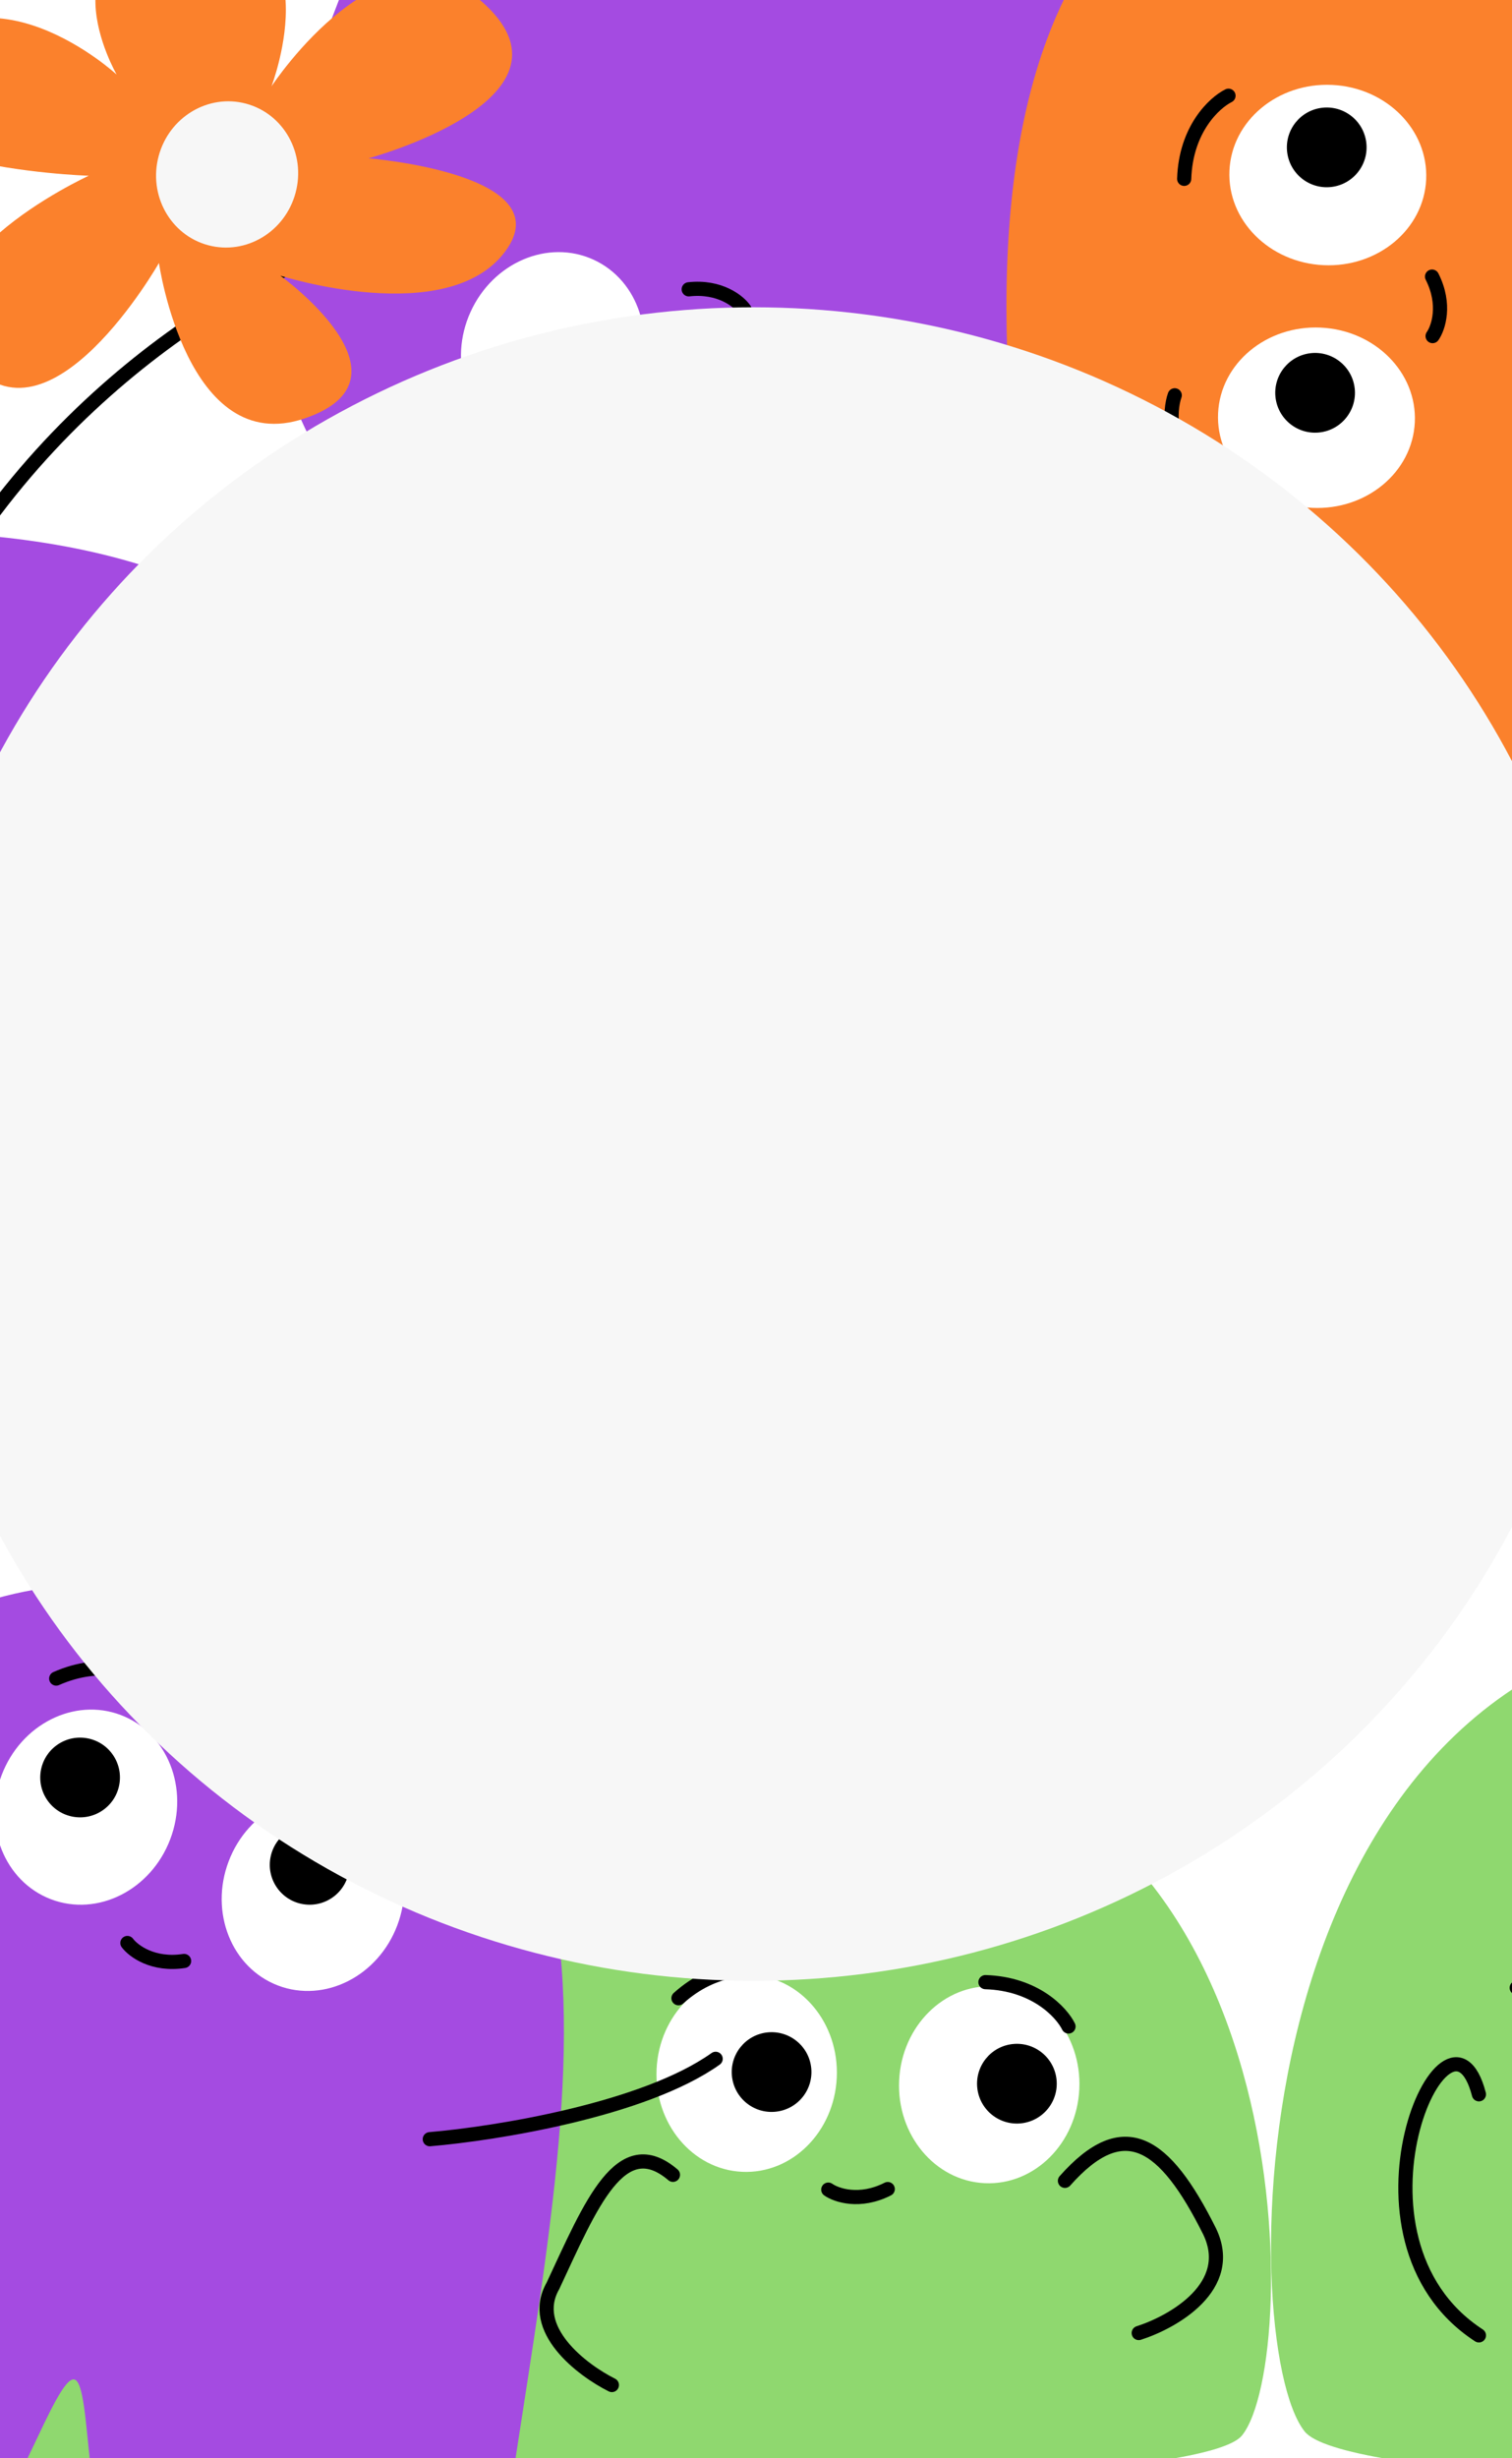 <svg width="320" height="520" viewBox="0 0 320 520" fill="none" xmlns="http://www.w3.org/2000/svg">
<path d="M-30.342 515.17C-21.294 527.966 249.944 531.165 262.858 515.17C275.771 499.175 275.872 374.418 186.005 368.659C75.159 361.556 61.365 413.654 56.844 439.033C36.179 434.341 -26.355 439.036 -30.342 449.912C-32.922 456.95 -39.389 502.374 -30.342 515.17Z" fill="#8FD86F"/>
<path d="M177.094 439.48C177.626 427.983 169.521 418.261 158.991 417.766C148.462 417.27 139.495 426.189 138.963 437.686C138.431 449.184 146.536 458.905 157.065 459.401C167.595 459.896 176.562 450.977 177.094 439.48Z" fill="white"/>
<path d="M228.426 441.884C228.958 430.387 220.853 420.665 210.323 420.17C199.794 419.675 190.827 428.594 190.295 440.091C189.763 451.588 197.868 461.31 208.397 461.805C218.927 462.3 227.894 453.381 228.426 441.884Z" fill="white"/>
<path d="M216.132 449.143C220.762 448.638 224.106 444.475 223.601 439.845C223.095 435.214 218.932 431.87 214.302 432.376C209.672 432.881 206.328 437.045 206.833 441.675C207.339 446.305 211.502 449.649 216.132 449.143Z" fill="black"/>
<path d="M164.214 446.682C168.844 446.177 172.188 442.014 171.683 437.384C171.177 432.753 167.014 429.41 162.384 429.915C157.754 430.42 154.41 434.584 154.915 439.214C155.421 443.844 159.584 447.188 164.214 446.682Z" fill="black"/>
<path d="M175.297 463.166C177.023 464.379 181.956 466.055 187.884 463.05" stroke="black" stroke-width="3" stroke-linecap="round"/>
<path d="M226.141 428.658C224.663 425.67 219.078 419.611 208.561 419.279" stroke="black" stroke-width="3" stroke-linecap="round"/>
<path d="M162.77 417.279C159.635 416.146 151.41 415.641 143.591 422.683" stroke="black" stroke-width="3" stroke-linecap="round"/>
<path d="M34.95 444.381C34.95 444.381 12.141 447.275 12.754 437.296C13.367 427.317 33.281 428.54 33.281 428.54C33.281 428.54 20.091 418.383 28.003 408.961C34.929 401.681 43.077 417.342 43.077 417.342C43.077 417.342 37.751 398.763 51.542 396.464C64.411 394.318 57.482 418.331 57.482 418.331C57.482 418.331 72.77 408.086 79.686 421.612C85.577 433.134 60.209 438.421 60.209 438.421C60.209 438.421 87.314 443.831 77.379 458.959C67.445 474.088 53.216 452.658 53.216 452.658C53.216 452.658 45.644 471.928 33.59 466.545C21.535 461.161 34.95 444.387 34.95 444.387L34.95 444.381Z" fill="#FB812C"/>
<circle cx="46.314" cy="434.471" r="9.5" transform="rotate(-86.487 46.314 434.471)" fill="#F7F7F7"/>
<path d="M225.385 461.309C237.824 447.271 246.446 452.875 256 471.999C261.599 483.6 248.332 491.167 240.999 493.5" stroke="black" stroke-width="3" stroke-linecap="round"/>
<path d="M142.423 460.036C131.372 450.621 125.059 466.338 117.011 483.549C111.801 492.71 123.165 501.333 129.498 504.5" stroke="black" stroke-width="3" stroke-linecap="round"/>
<path d="M615.606 514.32C605.13 529.302 291.064 533.048 276.112 514.32C261.159 495.591 261.043 349.515 365.099 342.772C493.448 334.454 509.419 395.456 514.654 425.171C538.582 419.677 610.989 425.175 615.606 437.909C618.594 446.15 626.082 499.337 615.606 514.32Z" fill="#8FD86F"/>
<path d="M312.998 494C281.497 473.501 306.498 418.001 312.998 443.001" stroke="black" stroke-width="3" stroke-linecap="round"/>
<path d="M321 420.475C321 420.475 334.47 430.89 346.612 420.475" stroke="black" stroke-width="3" stroke-linecap="round" stroke-linejoin="round"/>
<path d="M64.578 347.73C64.578 347.73 57.617 313 73.852 313C90.088 313 90.088 343.675 90.088 343.675C90.088 343.675 108.638 311.265 130.087 326.315C151.537 341.365 109.214 357.654 109.214 357.654C109.214 357.654 165.449 353.52 153.274 379.852C141.1 406.184 109.045 379.852 109.045 379.852C109.045 379.852 132.977 403.725 102.839 414.215C72.701 424.704 76.752 385.929 76.752 385.929C76.752 385.929 62.84 428.035 37.329 414.215C11.818 400.394 52.979 376.541 52.979 376.541C52.979 376.541 12.404 384.006 19.931 365C27.458 345.995 64.568 347.73 64.568 347.73H64.578Z" fill="#FB812C"/>
<ellipse cx="81" cy="365.5" rx="15" ry="15.5" fill="#F7F7F7"/>
<path d="M106.213 539.404C120.187 441.576 144.387 357.11 45.194 337.304C-74.939 313.318 -81.743 481.629 -85.631 501.099C-89.518 520.569 -23.97 529.025 -3.774 533.058C1.936 534.198 11.757 502.535 15.721 503.326C19.592 504.099 17.577 537.321 25.329 538.869C59.185 545.628 102.915 555.924 106.213 539.404Z" fill="#A44BE1"/>
<path d="M36.032 389.044C40.111 378.282 35.429 366.523 25.575 362.779C15.721 359.035 4.426 364.725 0.347 375.488C-3.732 386.25 0.949 398.009 10.803 401.753C20.657 405.497 31.953 399.807 36.032 389.044Z" fill="white"/>
<path d="M84.075 407.287C88.154 396.524 83.472 384.765 73.618 381.021C63.764 377.278 52.469 382.967 48.39 393.73C44.311 404.492 48.992 416.252 58.846 419.995C68.7 423.739 79.995 418.049 84.075 407.287Z" fill="white"/>
<path d="M63.796 402.719C68.354 403.677 72.826 400.76 73.785 396.202C74.744 391.644 71.826 387.172 67.269 386.213C62.711 385.254 58.238 388.172 57.279 392.729C56.321 397.287 59.238 401.76 63.796 402.719Z" fill="black"/>
<path d="M15.214 384.242C19.772 385.201 24.244 382.283 25.203 377.725C26.162 373.167 23.244 368.695 18.686 367.736C14.129 366.777 9.656 369.695 8.697 374.253C7.739 378.811 10.656 383.283 15.214 384.242Z" fill="black"/>
<path d="M-82.475 315.661C15.229 300.847 103.086 299.675 93.462 198.983C81.807 77.035 -81.323 119.029 -101.088 120.918C-120.852 122.807 -110.057 188.011 -108.098 208.512C-107.544 214.308 -74.394 214.587 -74.01 218.611C-73.634 222.54 -106.027 230.186 -105.274 238.055C-101.99 272.422 -99.245 317.264 -82.475 315.661Z" fill="#A44BE1"/>
<path d="M27.979 215.475C16.47 215.522 7.168 224.105 7.203 234.647C7.238 245.188 16.596 253.695 28.106 253.648C39.615 253.601 48.917 245.017 48.882 234.476C48.847 223.935 39.488 215.428 27.979 215.475Z" fill="white"/>
<path d="M107.477 -79.043C66.469 10.867 19.419 85.073 108.994 132.062C217.477 188.97 271.495 29.417 280.718 11.835C289.942 -5.747 229.443 -32.354 211.205 -41.921C206.049 -44.626 187.693 -17.021 184.113 -18.898C180.618 -20.732 191.924 -52.035 184.924 -55.708C154.351 -71.745 115.303 -93.961 107.477 -79.043Z" fill="#A44BE1"/>
<path d="M146.354 87.286C141.586 97.761 145.495 109.799 155.086 114.174C164.677 118.548 176.317 113.603 181.085 103.127C185.853 92.652 181.944 80.614 172.353 76.239C162.763 71.865 151.123 76.811 146.354 87.286Z" fill="white"/>
<path d="M27.799 164.084C16.29 164.131 6.988 172.715 7.023 183.256C7.058 193.797 16.417 202.304 27.926 202.257C39.435 202.21 48.737 193.627 48.702 183.085C48.667 172.544 39.309 164.037 27.799 164.084Z" fill="white"/>
<path d="M99.593 65.967C94.824 76.443 98.734 88.481 108.324 92.855C117.915 97.23 129.555 92.284 134.323 81.809C139.092 71.334 135.182 59.295 125.592 54.921C116.001 50.547 104.361 55.492 99.593 65.967Z" fill="white"/>
<path d="M35.952 187.328C35.214 182.729 30.888 179.599 26.289 180.336C21.69 181.074 18.559 185.4 19.297 189.999C20.035 194.598 24.361 197.728 28.96 196.991C33.559 196.253 36.689 191.927 35.952 187.328Z" fill="black"/>
<path d="M113.619 72.268C109.133 71.015 104.481 73.637 103.228 78.123C101.976 82.609 104.598 87.261 109.084 88.514C113.57 89.766 118.222 87.144 119.475 82.658C120.727 78.172 118.105 73.52 113.619 72.268Z" fill="black"/>
<path d="M36.104 239.304C35.366 234.705 31.04 231.575 26.441 232.313C21.842 233.05 18.712 237.377 19.45 241.976C20.187 246.575 24.513 249.705 29.112 248.967C33.711 248.229 36.841 243.903 36.104 239.304Z" fill="black"/>
<path d="M160.9 93.856C156.414 92.603 151.762 95.225 150.51 99.711C149.257 104.197 151.879 108.849 156.365 110.102C160.851 111.354 165.503 108.732 166.756 104.246C168.008 99.76 165.386 95.108 160.9 93.856Z" fill="black"/>
<path d="M76.461 50.5C54.628 57 4.661 84.2 -20.539 141" stroke="black" stroke-width="3" stroke-linecap="round"/>
<path d="M-43.541 292.5C-51.541 315.833 -60.74 373.6 -33.541 418M90.96 452.5C104.793 451.333 136.26 446.3 151.46 435.5" stroke="black" stroke-width="3" stroke-linecap="round"/>
<path d="M208.961 82C217.794 91.667 236.761 119.1 241.961 151.5" stroke="black" stroke-width="3" stroke-linecap="round"/>
<path d="M26.961 411C28.224 412.69 32.392 415.816 38.961 414.802" stroke="black" stroke-width="3" stroke-linecap="round"/>
<path d="M92.281 384.482C91.805 381.183 88.381 373.689 78.488 370.104" stroke="black" stroke-width="3" stroke-linecap="round"/>
<path d="M31.805 355.889C29.177 353.837 21.517 350.801 11.897 355.063" stroke="black" stroke-width="3" stroke-linecap="round"/>
<path d="M5.75 199.4C4.555 201.139 2.933 206.091 6.002 211.986" stroke="black" stroke-width="3" stroke-linecap="round"/>
<path d="M157.59 65.498C156.398 63.757 152.364 60.459 145.759 61.198" stroke="black" stroke-width="3" stroke-linecap="round"/>
<path d="M51.836 252.75C54.808 251.24 60.806 245.59 61.024 235.07" stroke="black" stroke-width="3" stroke-linecap="round"/>
<path d="M91.219 89.262C91.556 92.578 94.665 100.209 104.399 104.204" stroke="black" stroke-width="3" stroke-linecap="round"/>
<path d="M59.496 186.293C60.595 183.146 61.011 174.917 53.886 167.174" stroke="black" stroke-width="3" stroke-linecap="round"/>
<path d="M150.449 120.357C152.989 122.517 160.515 125.871 170.305 122.014" stroke="black" stroke-width="3" stroke-linecap="round"/>
<path d="M355.513 -124.51C367.904 -115.79 371.002 145.634 355.513 158.08C340.024 170.526 219.215 170.623 213.638 84.008C206.76 -22.827 257.21 -36.122 281.785 -40.479C277.241 -60.397 281.788 -120.667 292.32 -124.51C299.135 -126.997 343.122 -133.231 355.513 -124.51Z" fill="#FB812C"/>
<path d="M279.511 69.297C268.014 68.765 258.292 76.87 257.797 87.399C257.302 97.929 266.22 106.896 277.718 107.428C289.215 107.959 298.937 99.855 299.432 89.325C299.927 78.796 291.008 69.829 279.511 69.297Z" fill="white"/>
<path d="M281.913 17.961C270.416 17.429 260.694 25.534 260.199 36.063C259.704 46.593 268.623 55.56 280.12 56.092C291.617 56.623 301.339 48.519 301.834 37.989C302.329 27.46 293.411 18.493 281.913 17.961Z" fill="white"/>
<path d="M289.173 30.259C288.667 25.628 284.504 22.285 279.874 22.79C275.244 23.295 271.9 27.459 272.405 32.089C272.911 36.719 277.074 40.063 281.704 39.557C286.334 39.052 289.678 34.889 289.173 30.259Z" fill="black"/>
<path d="M286.712 82.177C286.206 77.546 282.043 74.203 277.413 74.708C272.783 75.213 269.439 79.377 269.944 84.007C270.45 88.637 274.613 91.981 279.243 91.475C283.873 90.97 287.217 86.807 286.712 82.177Z" fill="black"/>
<path d="M303.195 71.094C304.409 69.368 306.084 64.434 303.079 58.506" stroke="black" stroke-width="3" stroke-linecap="round"/>
<path d="M260 20.25C257.012 21.728 250.953 27.312 250.621 37.83" stroke="black" stroke-width="3" stroke-linecap="round"/>
<path d="M248.621 83.617C247.488 86.752 246.983 94.977 254.025 102.795" stroke="black" stroke-width="3" stroke-linecap="round"/>
<path d="M366.653 168.75C366.653 168.75 357.542 123 378.792 123C400.042 123 400.042 163.408 400.042 163.408C400.042 163.408 424.32 120.714 452.394 140.54C480.467 160.365 425.074 181.823 425.074 181.823C425.074 181.823 498.676 176.377 482.741 211.065C466.807 245.752 424.853 211.065 424.853 211.065C424.853 211.065 456.176 242.513 416.73 256.331C377.284 270.149 382.587 219.07 382.587 219.07C382.587 219.07 364.379 274.537 330.989 256.331C297.6 238.125 351.473 206.702 351.473 206.702C351.473 206.702 298.367 216.537 308.219 191.5C318.071 166.464 366.64 168.75 366.64 168.75H366.653Z" fill="#FB812C"/>
<path d="M59.33 58.315C59.33 58.315 89.419 80.001 64.5 88.501C39.581 97.002 33.639 55.629 33.639 55.629C33.639 55.629 10.323 96.591 -6.5 76.502C-23.323 56.414 18.783 37.176 18.783 37.176C18.783 37.176 -39.575 35.286 -21 13.002C-2.425 -9.282 24.691 15.778 24.691 15.778C24.691 15.778 7.754 -13.476 39.58 -15.807C71.406 -18.139 57.457 18.266 57.457 18.266C57.457 18.266 81.793 -18.805 102.858 1.148C123.922 21.1 77.99 33.488 77.99 33.488C77.99 33.488 119.115 36.778 106.925 53.188C94.735 69.598 59.34 58.318 59.34 58.318L59.33 58.315Z" fill="#FB812C"/>
<ellipse cx="48.066" cy="36.898" rx="15" ry="15.5" transform="rotate(-165 48.066 36.898)" fill="#F7F7F7"/>
<g filter="url(#filter0_f_1_23453)">
<ellipse cx="159.5" cy="242" rx="180.5" ry="177" fill="#F7F7F7"/>
</g>
<defs>
<filter id="filter0_f_1_23453" x="-95.6" y="-9.6" width="510.2" height="503.2" filterUnits="userSpaceOnUse" color-interpolation-filters="sRGB">
<feFlood flood-opacity="0" result="BackgroundImageFix"/>
<feBlend mode="normal" in="SourceGraphic" in2="BackgroundImageFix" result="shape"/>
<feGaussianBlur stdDeviation="37.3" result="effect1_foregroundBlur_1_23453"/>
</filter>
</defs>
</svg>
